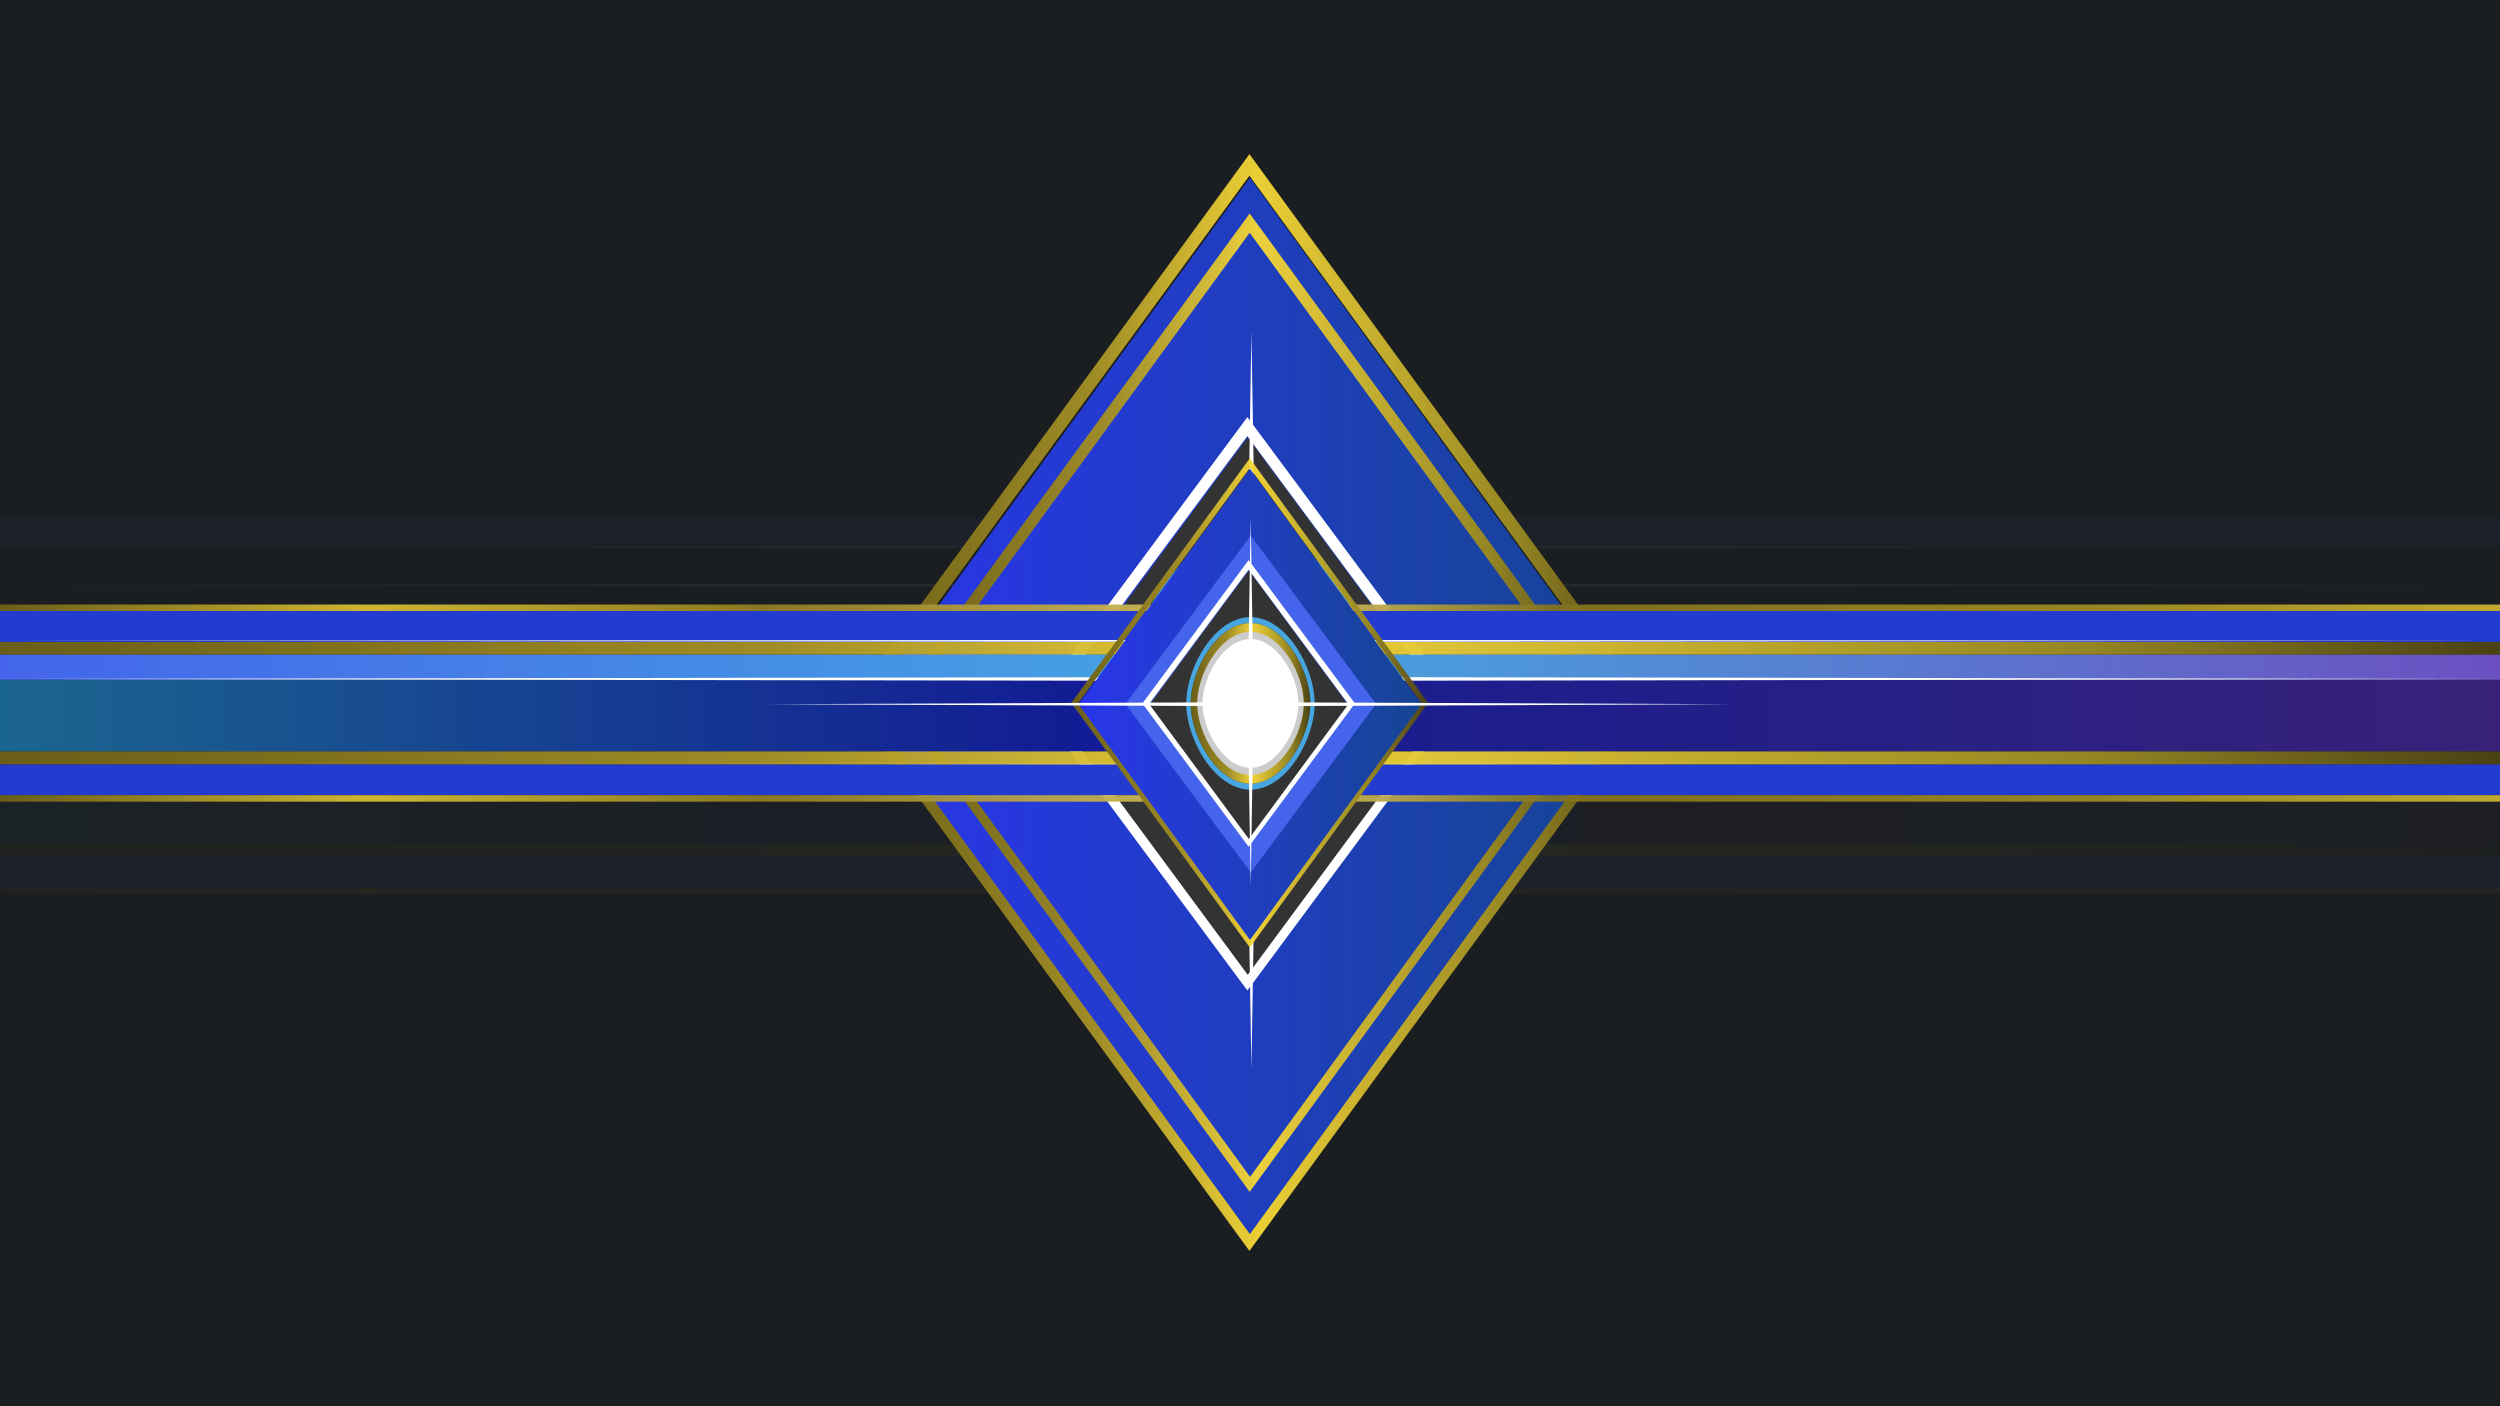 <?xml version="1.0" encoding="UTF-8"?>
<svg id="svg514" width="2560" height="1440" version="1.1" viewBox="0 0 677.33 381" xmlns="http://www.w3.org/2000/svg" xmlns:xlink="http://www.w3.org/1999/xlink">
<rect x="0" y="0" width="677.33" height="381" fill="#808080" stroke="none"/>
<defs id="defs146">
<linearGradient id="linearGradient5521" x1="747.79" x2="1354.7" y1="381" y2="381" gradientTransform="matrix(2.232 0 0 .033 -1669.2 301.97)" gradientUnits="userSpaceOnUse" xlink:href="#linearGradient1294-7"/>
<linearGradient id="linearGradient1294-7">
<stop id="stop660" stop-color="#6a5e19" offset="0"/>
<stop id="stop662" stop-color="#d1b832" stop-opacity=".988" offset=".147"/>
<stop id="stop664" stop-color="#8c7b20" stop-opacity=".969" offset=".305"/>
<stop id="stop666" stop-color="#dbc865" stop-opacity=".957" offset=".511"/>
<stop id="stop668" stop-color="#82721e" stop-opacity=".949" offset=".623"/>
<stop id="stop670" stop-color="#968623" stop-opacity=".996" offset=".835"/>
<stop id="stop672" stop-color="#cfb530" stop-opacity=".922" offset="1"/>
</linearGradient>
<linearGradient id="linearGradient5523" x1="747.79" x2="1354.7" y1="381" y2="381" gradientTransform="matrix(2.232 0 0 .089 -1669.2 308.79)" gradientUnits="userSpaceOnUse" xlink:href="#linearGradient1056-3"/>
<linearGradient id="linearGradient1056-3">
<stop id="stop683" stop-color="#6a5e19" offset="0"/>
<stop id="stop685" stop-color="#85751e" stop-opacity=".988" offset=".147"/>
<stop id="stop687" stop-color="#a38f26" stop-opacity=".969" offset=".305"/>
<stop id="stop689" stop-color="#f5d737" stop-opacity=".957" offset=".511"/>
<stop id="stop691" stop-color="#968623" stop-opacity=".996" offset=".835"/>
<stop id="stop693" stop-color="#4e4412" stop-opacity=".922" offset="1"/>
</linearGradient>
<linearGradient id="linearGradient5525" x1="747.79" x2="1354.7" y1="381" y2="381" gradientTransform="matrix(2.232 0 0 1 -1669.2 17.384)" gradientUnits="userSpaceOnUse" xlink:href="#linearGradient8802"/>
<linearGradient id="linearGradient8802">
<stop id="stop8796" stop-color="#1b668f" offset="0"/>
<stop id="stop8798" stop-color="#121c94" offset=".43"/>
<stop id="stop8800" stop-color="#382279" offset="1"/>
</linearGradient>
<linearGradient id="linearGradient5527" x1="747.79" x2="1354.7" y1="381" y2="381" gradientTransform="matrix(2.232 0 0 .259 -1669.2 257.33)" gradientUnits="userSpaceOnUse" xlink:href="#linearGradient25753-9"/>
<linearGradient id="linearGradient25753-9" x1="-21.655" x2="383.08" y1="92.147" y2="92.147" gradientTransform="matrix(3.75 0 0 3.75 69.604 -626.98)" gradientUnits="userSpaceOnUse">
<stop id="stop736" stop-color="#4465eb" offset="0"/>
<stop id="stop738" stop-color="#46a7e1" offset=".5"/>
<stop id="stop740" stop-color="#6b50c1" offset="1"/>
</linearGradient>
<linearGradient id="linearGradient5529" x1="747.79" x2="1354.7" y1="381" y2="381" gradientTransform="matrix(2.232 0 0 .089 -1669.2 385.34)" gradientUnits="userSpaceOnUse" xlink:href="#linearGradient1056-3"/>
<linearGradient id="linearGradient5531" x1="747.79" x2="1354.7" y1="381" y2="381" gradientTransform="matrix(2.232 0 0 .033 -1669.2 435.14)" gradientUnits="userSpaceOnUse" xlink:href="#linearGradient1294-7"/>
<linearGradient id="linearGradient4540" x1="1938.1" x2="3320.3" y1="1738.6" y2="1738.6" gradientUnits="userSpaceOnUse" xlink:href="#linearGradient1056-3"/>
<linearGradient id="linearGradient1730" x1="1938.1" x2="3320.3" y1="1738.6" y2="1738.6" gradientUnits="userSpaceOnUse">
<stop id="stop606" stop-color="#2936ea" offset="0"/>
<stop id="stop608" stop-color="#164593" offset="1"/>
</linearGradient>
<linearGradient id="linearGradient1738" x1="1938.1" x2="3320.3" y1="1738.6" y2="1738.6" gradientUnits="userSpaceOnUse" xlink:href="#linearGradient25753-9"/>
<linearGradient id="linearGradient1122" x1="642.77" x2="711.93" y1="381" y2="381" gradientTransform="matrix(1.192 0 0 1.192 -130.05 -73.152)" gradientUnits="userSpaceOnUse" xlink:href="#linearGradient1056-3"/>
</defs>
<rect id="rect148" x="-1.9019e-6" y="-.001" width="677.35" height="381" fill="#1b1e20" stop-color="#000000" stroke-width=".5" style="-inkscape-stroke:none;font-variation-settings:normal;paint-order:stroke fill markers"/>
<g id="g7521" transform="matrix(.5 0 0 .5 209.04 135.12)">
<g id="g5519" transform="matrix(1 0 0 .776 -418.09 -134.86)" opacity=".05">
<rect id="rect5497" x="-1.4692e-5" y="312.17" width="1354.7" height="4.496" ry=".027" fill="url(#linearGradient5521)" stop-color="#000000" stroke-width=".084" style="-inkscape-stroke:none;font-variation-settings:'wght' 700;paint-order:stroke fill markers"/>
<rect id="rect5499" x="-1.4692e-5" y="423.77" width="1354.7" height="21.563" ry=".13" fill="#243bcf" stop-color="#000000" stroke-width=".185" style="-inkscape-stroke:none;font-variation-settings:'wght' 700;paint-order:stroke fill markers"/>
<rect id="rect5501" x="-1.4692e-5" y="338.23" width="1354.7" height="8.992" ry=".054" fill="url(#linearGradient5523)" stop-color="#000000" stroke-width=".119" style="-inkscape-stroke:none;font-variation-settings:'wght' 700;paint-order:stroke fill markers"/>
<rect id="rect5503" x="-1.4692e-5" y="316.67" width="1354.7" height="21.614" ry=".138" fill="#243bcf" stop-color="#000000" stroke-width=".19" style="-inkscape-stroke:none;font-variation-settings:'wght' 700;paint-order:stroke fill markers"/>
<path id="path5505" transform="matrix(.98 0 0 .001 -1899.5 335.8)" d="m2629.2 1047.5 691.09 691.09-691.09 691.09-691.09-691.09z" fill="#fff" stop-color="#000000" stroke-width="9.306" style="-inkscape-stroke:none;font-variation-settings:normal;paint-order:stroke fill markers"/>
<rect id="rect5507" x="-2.9385e-5" y="364.61" width="1354.7" height="50.225" ry="0" fill="url(#linearGradient5525)" stop-color="#000000" stroke-width=".327" style="-inkscape-stroke:none;font-variation-settings:'wght' 700;paint-order:stroke fill markers"/>
<rect id="rect5509" x="-1.4692e-5" y="347.22" width="1354.7" height="17.49" ry=".105" fill="url(#linearGradient5527)" stop-color="#000000" stroke-width=".166" style="-inkscape-stroke:none;font-variation-settings:'wght' 700;paint-order:stroke fill markers"/>
<path id="path5511" transform="matrix(.98 0 0 .001 -1899.5 421.35)" d="m2629.2 1047.5 691.09 691.09-691.09 691.09-691.09-691.09z" fill="#fff" stop-color="#000000" stroke-width="9.306" style="-inkscape-stroke:none;font-variation-settings:normal;paint-order:stroke fill markers"/>
<path id="path5513" transform="matrix(.98 0 0 .002 -1899.5 360.67)" d="m2629.2 1047.5 691.09 691.09-691.09 691.09-691.09-691.09z" fill="#fff" stop-color="#000000" stroke-width="9.306" style="-inkscape-stroke:none;font-variation-settings:normal;paint-order:stroke fill markers"/>
<rect id="rect5515" x="-1.4692e-5" y="414.78" width="1354.7" height="8.992" ry=".054" fill="url(#linearGradient5529)" stop-color="#000000" stroke-width=".119" style="-inkscape-stroke:none;font-variation-settings:'wght' 700;paint-order:stroke fill markers"/>
<rect id="rect5517" x="-1.4692e-5" y="445.33" width="1354.7" height="4.496" ry=".027" fill="url(#linearGradient5531)" stop-color="#000000" stroke-width=".084" style="-inkscape-stroke:none;font-variation-settings:'wght' 700;paint-order:stroke fill markers"/>
</g>
<g id="g5398" transform="matrix(1 0 0 .776 -418.09 -235.64)" opacity=".05">
<rect id="rect5376" x="-1.4692e-5" y="312.17" width="1354.7" height="4.496" ry=".027" fill="url(#linearGradient5521)" stop-color="#000000" stroke-width=".084" style="-inkscape-stroke:none;font-variation-settings:'wght' 700;paint-order:stroke fill markers"/>
<rect id="rect5378" x="-1.4692e-5" y="423.77" width="1354.7" height="21.563" ry=".13" fill="#243bcf" stop-color="#000000" stroke-width=".185" style="-inkscape-stroke:none;font-variation-settings:'wght' 700;paint-order:stroke fill markers"/>
<rect id="rect5380" x="-1.4692e-5" y="338.23" width="1354.7" height="8.992" ry=".054" fill="url(#linearGradient5523)" stop-color="#000000" stroke-width=".119" style="-inkscape-stroke:none;font-variation-settings:'wght' 700;paint-order:stroke fill markers"/>
<rect id="rect5382" x="-1.4692e-5" y="316.67" width="1354.7" height="21.614" ry=".138" fill="#243bcf" stop-color="#000000" stroke-width=".19" style="-inkscape-stroke:none;font-variation-settings:'wght' 700;paint-order:stroke fill markers"/>
<path id="path5384" transform="matrix(.98 0 0 .001 -1899.5 335.8)" d="m2629.2 1047.5 691.09 691.09-691.09 691.09-691.09-691.09z" fill="#fff" stop-color="#000000" stroke-width="9.306" style="-inkscape-stroke:none;font-variation-settings:normal;paint-order:stroke fill markers"/>
<rect id="rect5386" x="-2.9385e-5" y="364.61" width="1354.7" height="50.225" ry="0" fill="url(#linearGradient5525)" stop-color="#000000" stroke-width=".327" style="-inkscape-stroke:none;font-variation-settings:'wght' 700;paint-order:stroke fill markers"/>
<rect id="rect5388" x="-1.4692e-5" y="347.22" width="1354.7" height="17.49" ry=".105" fill="url(#linearGradient5527)" stop-color="#000000" stroke-width=".166" style="-inkscape-stroke:none;font-variation-settings:'wght' 700;paint-order:stroke fill markers"/>
<path id="path5390" transform="matrix(.98 0 0 .001 -1899.5 421.35)" d="m2629.2 1047.5 691.09 691.09-691.09 691.09-691.09-691.09z" fill="#fff" stop-color="#000000" stroke-width="9.306" style="-inkscape-stroke:none;font-variation-settings:normal;paint-order:stroke fill markers"/>
<path id="path5392" transform="matrix(.98 0 0 .002 -1899.5 360.67)" d="m2629.2 1047.5 691.09 691.09-691.09 691.09-691.09-691.09z" fill="#fff" stop-color="#000000" stroke-width="9.306" style="-inkscape-stroke:none;font-variation-settings:normal;paint-order:stroke fill markers"/>
<rect id="rect5394" x="-1.4692e-5" y="414.78" width="1354.7" height="8.992" ry=".054" fill="url(#linearGradient5529)" stop-color="#000000" stroke-width=".119" style="-inkscape-stroke:none;font-variation-settings:'wght' 700;paint-order:stroke fill markers"/>
<rect id="rect5396" x="-1.4692e-5" y="445.33" width="1354.7" height="4.496" ry=".027" fill="url(#linearGradient5531)" stop-color="#000000" stroke-width=".084" style="-inkscape-stroke:none;font-variation-settings:'wght' 700;paint-order:stroke fill markers"/>
</g>
<use id="use6459" transform="matrix(2.242 0 0 2.242 -322.05 -137.58)" opacity=".05" xlink:href="#g2305"/>
<use id="use6249" transform="matrix(2 0 0 2 -259.2 -110.73)" opacity=".08" xlink:href="#g2305"/>
<g id="g7941" transform="matrix(1 0 0 .776 -418.09 -184.91)">
<rect id="rect1732" x="-1.4692e-5" y="312.17" width="1354.7" height="4.496" ry=".027" fill="url(#linearGradient5521)" stop-color="#000000" stroke-width=".084" style="-inkscape-stroke:none;font-variation-settings:'wght' 700;paint-order:stroke fill markers"/>
<rect id="rect2472" x="-1.4692e-5" y="423.77" width="1354.7" height="21.563" ry=".13" fill="#243bcf" stop-color="#000000" stroke-width=".185" style="-inkscape-stroke:none;font-variation-settings:'wght' 700;paint-order:stroke fill markers"/>
<rect id="rect2470" x="-1.4692e-5" y="338.23" width="1354.7" height="8.992" ry=".054" fill="url(#linearGradient5523)" stop-color="#000000" stroke-width=".119" style="-inkscape-stroke:none;font-variation-settings:'wght' 700;paint-order:stroke fill markers"/>
<rect id="rect5260" x="-1.4692e-5" y="316.67" width="1354.7" height="21.614" ry=".138" fill="#243bcf" stop-color="#000000" stroke-width=".19" style="-inkscape-stroke:none;font-variation-settings:'wght' 700;paint-order:stroke fill markers"/>
<path id="path7650" transform="matrix(.98 0 0 .001 -1899.5 335.8)" d="m2629.2 1047.5 691.09 691.09-691.09 691.09-691.09-691.09z" fill="#fff" stop-color="#000000" stroke-width="9.306" style="-inkscape-stroke:none;font-variation-settings:normal;paint-order:stroke fill markers"/>
<rect id="rect4362" x="-2.9385e-5" y="364.61" width="1354.7" height="50.225" ry="0" fill="url(#linearGradient5525)" stop-color="#000000" stroke-width=".327" style="-inkscape-stroke:none;font-variation-settings:'wght' 700;paint-order:stroke fill markers"/>
<rect id="rect2296" x="-1.4692e-5" y="347.22" width="1354.7" height="17.49" ry=".105" fill="url(#linearGradient5527)" stop-color="#000000" stroke-width=".166" style="-inkscape-stroke:none;font-variation-settings:'wght' 700;paint-order:stroke fill markers"/>
<path id="path7736" transform="matrix(.98 0 0 .001 -1899.5 421.35)" d="m2629.2 1047.5 691.09 691.09-691.09 691.09-691.09-691.09z" fill="#fff" stop-color="#000000" stroke-width="9.306" style="-inkscape-stroke:none;font-variation-settings:normal;paint-order:stroke fill markers"/>
<path id="path7931" transform="matrix(.98 0 0 .002 -1899.5 360.67)" d="m2629.2 1047.5 691.09 691.09-691.09 691.09-691.09-691.09z" fill="#fff" stop-color="#000000" stroke-width="9.306" style="-inkscape-stroke:none;font-variation-settings:normal;paint-order:stroke fill markers"/>
<rect id="rect5252" x="-1.4692e-5" y="414.78" width="1354.7" height="8.992" ry=".054" fill="url(#linearGradient5529)" stop-color="#000000" stroke-width=".119" style="-inkscape-stroke:none;font-variation-settings:'wght' 700;paint-order:stroke fill markers"/>
<rect id="rect5256" x="-1.4692e-5" y="445.33" width="1354.7" height="4.496" ry=".027" fill="url(#linearGradient5531)" stop-color="#000000" stroke-width=".084" style="-inkscape-stroke:none;font-variation-settings:'wght' 700;paint-order:stroke fill markers"/>
</g>
<g id="g2305" transform="matrix(.786 0 0 .786 -272.89 -188.56)">
<path id="path7400" transform="matrix(.178 0 0 .244 208.88 -43.578)" d="m2629.2 1047.5-691.09 691.09 691.09 691.09 691.09-691.09zm0 27.181 663.74 663.91-663.74 663.91-663.74-663.91z" fill="url(#linearGradient4540)" stop-color="#000000" stroke-width=".265" style="-inkscape-stroke:none;font-variation-settings:'wght' 700;paint-order:stroke fill markers"/>
<path id="path1821" transform="matrix(.171 0 0 .235 227.42 -26.879)" d="m2629.2 1047.5 691.09 691.09-691.09 691.09-691.09-691.09z" fill="url(#linearGradient1730)" stop-color="#000000" stroke-width=".265" style="-inkscape-stroke:none;font-variation-settings:'wght' 700;paint-order:stroke fill markers"/>
<path id="path1071" transform="matrix(.137 0 0 .184 317.58 61.54)" d="m2629.2 1047.5-691.09 691.09 691.09 691.09 691.09-691.09zm0 60.145 630.95 630.95-630.95 630.95-630.95-630.95z" fill="url(#linearGradient4540)" stop-color="#000000" stroke-width=".265" style="-inkscape-stroke:none;font-variation-settings:'wght' 700;paint-order:stroke fill markers"/>
<path id="path8299" transform="matrix(.125 0 0 .168 348.88 89.341)" d="m2629.2 1047.5 691.09 691.09-691.09 691.09-691.09-691.09z" fill="url(#linearGradient1738)" stop-color="#000000" stroke-width=".265" style="-inkscape-stroke:none;font-variation-settings:'wght' 700;paint-order:stroke fill markers"/>
<path id="path8804" transform="matrix(.106 0 0 .143 397.39 132.41)" d="m2629.2 1047.5-691.09 691.09 691.09 691.09 691.09-691.09zm0 45.751 645.34 645.34-645.34 645.34-645.34-645.34z" fill="#fff" stop-color="#000000" stroke-width="9.306" style="-inkscape-stroke:none;font-variation-settings:normal;paint-order:stroke fill markers"/>
<path id="path3296" transform="matrix(.099 0 0 .134 415.92 148.87)" d="m2629.2 1047.5 691.09 691.09-691.09 691.09-691.09-691.09z" fill="#333" stop-color="#000000" stroke-width="9.306" style="-inkscape-stroke:none;font-variation-settings:normal;paint-order:stroke fill markers"/>
<path id="path3298" d="m677.35 321.52c-24.719 0-44.293 34.757-44.293 59.477s19.574 59.477 44.293 59.477c24.719 0 44.293-34.757 44.293-59.477 0-24.719-19.574-59.477-44.293-59.477zm0 4.12c23.007 0 41.225 32.35 41.225 55.356 0 23.007-18.218 55.356-41.225 55.356-23.007 0-41.225-32.35-41.225-55.356 0-23.007 18.218-55.356 41.225-55.356z" fill="#47a6e0" stop-color="#000000" stroke-width=".691" style="paint-order:stroke fill markers"/>
<path id="path4523" d="m677.35 325.64c-23.007 0-41.225 32.35-41.225 55.356s18.218 55.356 41.225 55.356c23.007 0 41.225-32.35 41.225-55.356 0-23.007-18.218-55.356-41.225-55.356zm0 6.537c20.29 0 36.357 28.53 36.357 48.82s-16.067 48.82-36.357 48.82c-20.29 0-36.357-28.53-36.357-48.82 0-20.29 16.067-48.82 36.357-48.82z" fill="url(#linearGradient1122)" stop-color="#000000" stroke-width=".643" style="paint-order:stroke fill markers"/>
<path id="path1124" d="m677.35 331.65c-20.511 0-36.753 28.84-36.753 49.351s16.242 49.352 36.753 49.352c20.511 0 36.752-28.841 36.752-49.352 0-20.511-16.241-49.351-36.752-49.351zm0 6.352c17.871 0 32.023 25.128 32.023 42.999 0 17.871-14.152 42.999-32.023 42.999-17.871 0-32.023-25.128-32.023-42.999s14.152-42.999 32.023-42.999z" fill="#ccc" stop-color="#000000" stroke-width=".573" style="paint-order:stroke fill markers"/>
<path id="path1324" d="m677.35 336.59c18.459 0 33.075 25.955 33.075 44.414s-14.617 44.414-33.075 44.414c-18.459 0-33.075-25.955-33.075-44.414 0-18.459 14.617-44.414 33.075-44.414z" fill="#fff" stop-color="#000000" stroke-width=".516" style="paint-order:stroke fill markers"/>
<path id="path7265" transform="matrix(.482 0 0 .002 -591.18 378.09)" d="m2629.2 1047.5 691.09 691.09-691.09 691.09-691.09-691.09z" fill="#fff" stop-color="#000000" stroke-width="9.306" style="-inkscape-stroke:none;font-variation-settings:normal;paint-order:stroke fill markers"/>
<path id="path7457" transform="matrix(0 .184 -.003 0 682.7 -103.89)" d="m2629.2 1047.5 691.09 691.09-691.09 691.09-691.09-691.09z" fill="#fff" stop-color="#000000" stroke-width="9.306" style="-inkscape-stroke:none;font-variation-settings:normal;paint-order:stroke fill markers"/>
</g>
</g>
</svg>
